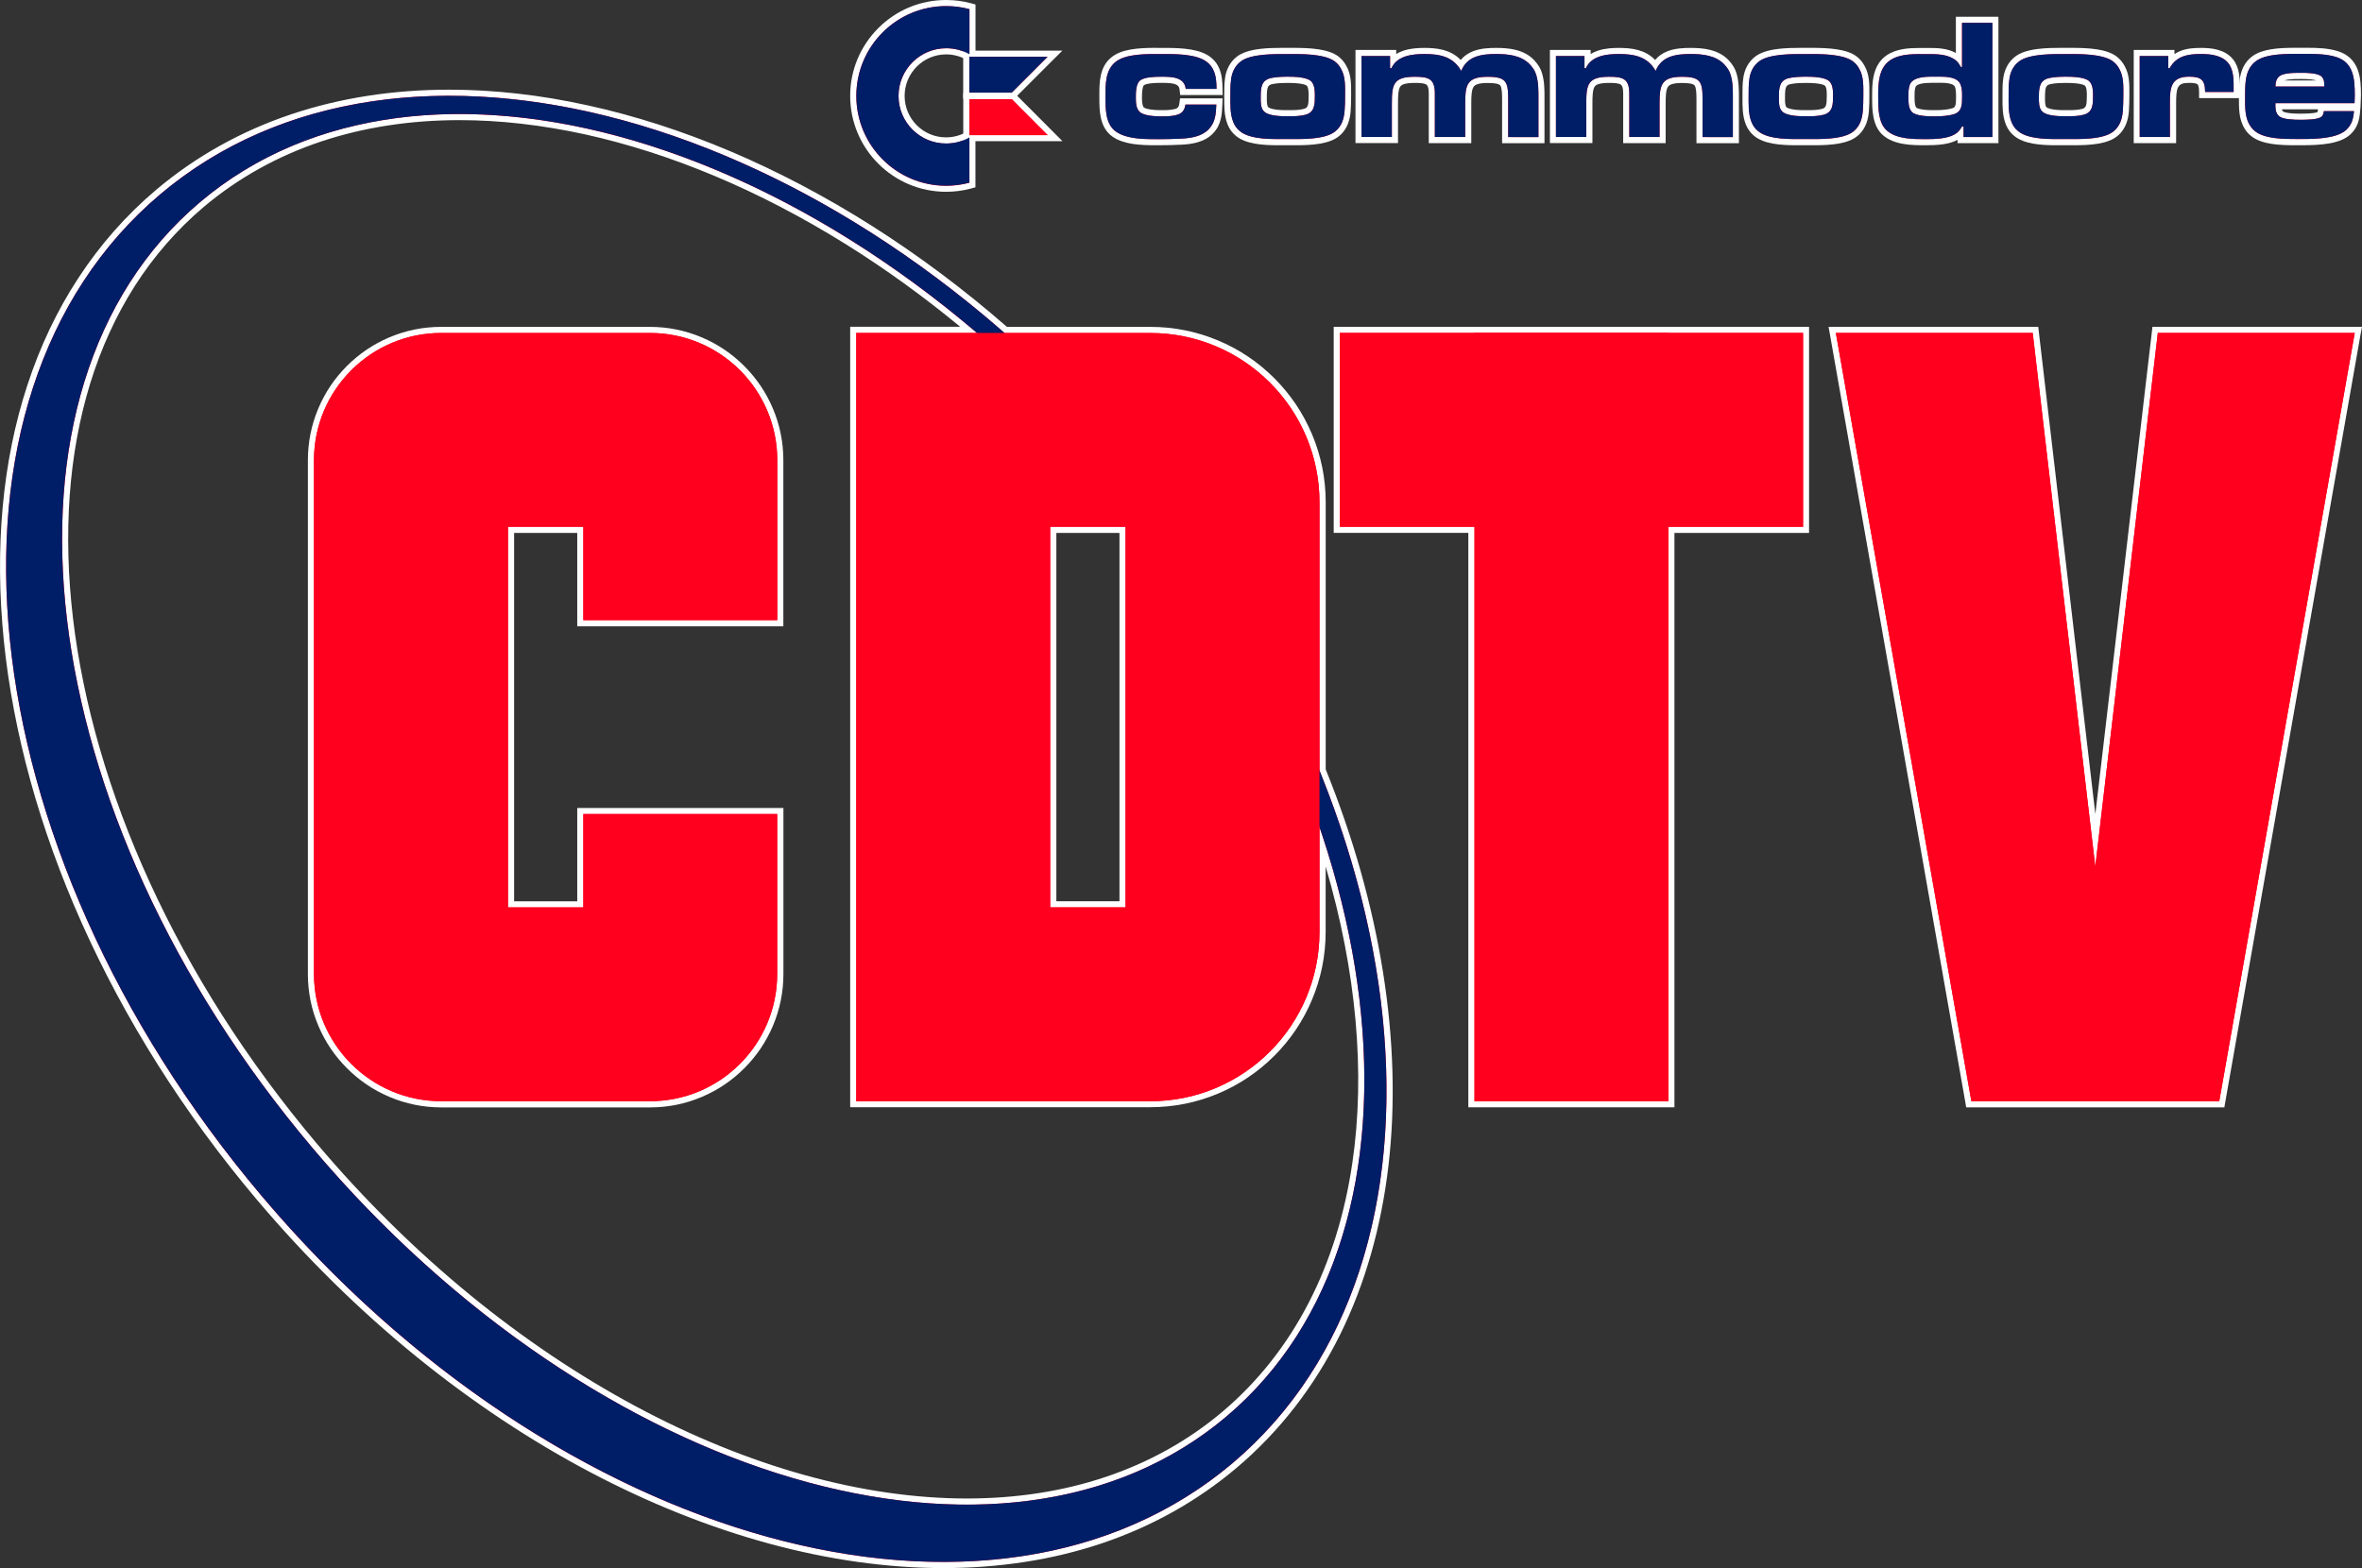 <?xml version="1.0" encoding="utf-8"?>
<!-- Generator: Adobe Illustrator 26.0.1, SVG Export Plug-In . SVG Version: 6.00 Build 0)  -->
<svg version="1.1" id="Layer_1" xmlns="http://www.w3.org/2000/svg" xmlns:xlink="http://www.w3.org/1999/xlink" x="0px" y="0px"
	 viewBox="0 0 3839 2549.2" style="enable-background:new 0 0 3839 2549.2;" xml:space="preserve">
<rect x="0" y="0" width="3839" height="2549.2" fill="#333333" stroke="none"/>
<style type="text/css">
	.st0{fill:#FF001F;}
	.st1{fill:#FFFFFF;}
	.st2{fill:#001E68;}
</style>
<g>
	<g>
		<g>
			<polygon class="st0" points="2391.5,1795.3 2391.5,861.4 2172.7,861.4 2172.7,536.2 2935.5,536.2 2935.5,861.4 2716.7,861.4 
				2716.7,1795.3 			"/>
			<path class="st1" d="M2930.6,541.2v315.2h-218.9v933.9h-315.2V856.4h-218.9V541.2h218.9h315.2H2930.6 M2940.5,531.3h-9.9h-218.9
				h-315.2h-218.9h-9.9v9.9v315.2v9.9h9.9h208.9v923.9v9.9h9.9h315.2h9.9v-9.9V866.4h208.9h9.9v-9.9V541.2v-9.9H2940.5z"/>
		</g>
		<g>
			<path class="st0" d="M1533.3,2544.2c-181.5,0-378.9-53.6-570.9-154.9c-97.1-51.3-191.9-114.2-281.7-187.1
				c-92.6-75.2-179.7-160.9-259-254.6c-118-139.7-213.7-290.9-284.5-449.6c-68.4-153.4-110.8-307.2-126-457.2
				c-7.5-74-8.1-146.4-1.9-215.2C15.5,756,29,689.5,49.1,628C91,499.7,161,393.5,257,312.3c63.6-53.7,136.9-94.7,218.1-121.9
				c78.6-26.3,164.4-39.7,255.1-39.7c72.2,0,147.5,8.5,224,25.3c76.2,16.7,153.8,41.7,230.8,74.4c77.6,32.9,154.9,73.7,229.9,121.2
				c75.8,48.1,149.7,103.5,219.8,164.7h234.7c74.9,0,145.3,29.1,198.2,82.1c53,52.9,82.1,123.3,82.1,198.2v435.1
				c89.7,221.6,125,443.5,102.1,641.8c-23.6,204.3-108.5,373.5-245.4,489.2c-63.6,53.7-136.9,94.7-218,121.9
				C1709.7,2530.9,1623.9,2544.2,1533.3,2544.2L1533.3,2544.2z M746.9,190.4c-80.7,0-156.9,11.8-226.4,34.9
				c-71.6,23.9-136.2,59.9-192.1,107.1c-87.2,73.7-149.9,171-186.4,289.4c-17.6,57-28.9,118.7-33.5,183.4
				c-4.6,64.1-2.8,131.8,5.4,201.1c16.7,140.7,58.8,285.5,125.1,430.2c68.7,150,160.4,293.4,272.7,426.3
				c76.6,90.7,160.6,173.6,249.7,246.5c86.3,70.6,177.1,131.7,270,181.4c183.4,98.3,370.2,150.3,540.2,150.3
				c80.7,0,156.9-11.8,226.5-35c71.6-23.9,136.2-59.9,192.1-107.1c58-49,105.6-109.2,141.6-179c34.9-67.8,58.9-144.4,71.2-228
				c23.1-156.7,4.7-334.7-53.2-516.5V1515c0,74.9-29.1,145.3-82.1,198.2c-52.9,53-123.3,82.1-198.2,82.1h-482.6v-1259h187.6
				c-63.3-53.1-129.5-101.3-197-143.4c-69.9-43.6-141.8-81.1-213.5-111.2c-71.2-29.9-142.7-52.9-212.5-68.2
				C881.3,198.2,812.5,190.4,746.9,190.4z M1824.4,1470.1V861.4h-112.6v608.7L1824.4,1470.1L1824.4,1470.1z"/>
			<path class="st1" d="M730.2,155.7c289.1,0,617.6,136.2,902.5,385.6h236.6c152,0,275.3,123.2,275.3,275.3v436
				c179.8,443.3,139.8,888.5-141.5,1126.2c-128.7,108.7-291.8,160.4-469.9,160.4c-361.7,0-785.3-213.2-1107.9-594.9
				C-55.9,1374.7-129.8,645.8,260.2,316.1C389,207.4,552.1,155.7,730.2,155.7 M1571.5,2446.1c160.7,0,306.8-46.1,421.8-143.3
				c238.6-201.6,282.9-572.4,151.3-958.2V1515c0,152-123.2,275.3-275.3,275.3h-477.6v-1249h196.2c-270-229.9-575.4-355.9-841-355.9
				c-160.7,0-306.8,46.1-421.7,143.2C-34.5,632.5,47.2,1321,507.8,1866.1C821.3,2237,1229.4,2446.1,1571.5,2446.1 M1706.9,1475.1
				h122.5V856.4h-122.5V1475.1 M730.2,145.8c-91.2,0-177.5,13.4-256.6,39.9c-81.7,27.4-155.6,68.7-219.7,122.8
				c-48.7,41.1-91.2,89.4-126.5,143.4c-34.5,52.6-62.4,111.3-83,174.5C24.1,688.3,10.6,755.2,4.3,825.1C-2,894.2-1.3,967,6.2,1041.3
				c7.5,74.2,22,150.6,43,227.1c21.2,77.2,49.3,155.1,83.4,231.6c34.8,77.9,76.2,155.2,123.1,229.6
				c48.1,76.4,102.7,150.8,162.1,221.1c79.4,94,166.8,179.9,259.6,255.3c90.1,73.1,185.1,136.3,282.6,187.7
				c192.8,101.7,391,155.5,573.3,155.5c91.2,0,177.5-13.4,256.6-39.9c81.7-27.4,155.6-68.7,219.7-122.8
				c69.9-59.1,126.6-132.1,168.6-217.1c40.5-82.1,66.9-174.7,78.6-275.3c11.4-98.9,8.4-204.3-8.9-313.3
				c-17.3-108.8-48.6-219.8-93.2-330V816.7c0-38.5-7.5-75.9-22.4-111.1c-14.4-34-34.9-64.5-61.1-90.7
				c-26.2-26.2-56.7-46.8-90.7-61.1c-35.2-14.9-72.5-22.4-111-22.4h-232.9c-69.8-60.9-143.5-116-219-163.9
				c-75.2-47.7-152.8-88.6-230.6-121.6c-77.3-32.7-155.2-57.9-231.7-74.6C878.4,154.3,802.7,145.8,730.2,145.8L730.2,145.8z
				 M1571.5,2436.1c-169.2,0-355.2-51.8-537.9-149.7c-92.5-49.6-183.1-110.5-269.2-180.9c-88.8-72.7-172.6-155.4-249-245.8
				c-56.3-66.6-108.1-137-154.1-209c-44.7-70.2-84.4-142.9-117.9-216.2c-32.9-71.8-60.2-144.9-81.1-217.1
				c-20.7-71.4-35.4-142.7-43.6-211.7s-10-136.3-5.4-200.1c4.6-64.3,15.9-125.7,33.3-182.3c17.8-57.6,42.2-110.8,72.5-158.4
				c31.1-48.7,68.9-92,112.3-128.7C387,289.4,451,253.7,522,230c69-23,144.7-34.7,224.9-34.7c65.2,0,133.7,7.8,203.4,23
				c69.5,15.3,140.7,38.1,211.6,67.9c71.5,30,143,67.3,212.8,110.8c63.5,39.6,126,84.7,185.9,134.2h-168.9h-9.9v9.9v1249v9.9h9.9
				h477.6c38.5,0,75.9-7.5,111.1-22.4c34-14.4,64.5-34.9,90.7-61.1c26.2-26.2,46.8-56.7,61.1-90.7c14.9-35.2,22.4-72.5,22.4-111
				v-106.2c50,170.1,65,335.8,43.3,482.6c-12.2,83-36,159.1-70.7,226.4c-35.7,69.2-82.9,128.9-140.4,177.5
				c-55.4,46.8-119.5,82.5-190.5,106.2C1727.4,2424.4,1651.7,2436.1,1571.5,2436.1L1571.5,2436.1z M1716.9,866.4h102.6v598.8h-102.6
				V866.4L1716.9,866.4z"/>
		</g>
		<g>
			<rect x="1386.7" y="541.2" class="st0" width="9.9" height="0.1"/>
			<path class="st1" d="M1391.7,541.2L1391.7,541.2L1391.7,541.2L1391.7,541.2L1391.7,541.2 M1381.8,541.2L1381.8,541.2l19.9,0.1
				v-0.1H1381.8L1381.8,541.2z"/>
		</g>
		<g>
			<path class="st0" d="M717.2,1795.3c-116.8,0-211.9-95.1-211.9-211.9V748.2c0-116.8,95-211.9,211.8-211.9h339.3
				c116.8,0,211.9,95.1,211.9,211.9v265H943.2V861.4H830.6v608.8h112.6v-151.8h325.1v265c0,116.8-95.1,211.9-211.9,211.9
				L717.2,1795.3L717.2,1795.3z"/>
			<path class="st1" d="M717.2,541.3c0.1,0,0.1,0,0.2,0h339.1c114.3,0,206.9,92.7,206.9,206.9v260H948.1V856.4H825.6v618.8h122.5
				v-151.8h315.1v260c0,114.3-92.7,206.9-206.9,206.9H717.2c-114.3,0-206.9-92.7-206.9-206.9V748.2
				C510.3,634,602.9,541.3,717.2,541.3 M717.1,531.4c-29.3,0-57.7,5.7-84.4,17.1c-25.8,10.9-49,26.6-68.9,46.5s-35.5,43.1-46.4,68.9
				c-11.3,26.7-17,55.1-17,84.4v835.1c0,29.3,5.7,57.7,17.1,84.4c10.9,25.8,26.6,49,46.5,68.9s43.1,35.6,68.9,46.5
				c26.7,11.3,55.1,17.1,84.4,17.1h339.1c29.3,0,57.7-5.7,84.4-17.1c25.8-10.9,49-26.6,68.9-46.5s35.6-43.1,46.5-68.9
				c11.3-26.7,17.1-55.1,17.1-84.4v-260v-9.9h-9.9H948.1h-9.9v9.9v141.9H835.6V866.4h102.6v141.9v9.9h9.9h315.2h9.9v-9.9v-260
				c0-29.3-5.7-57.7-17.1-84.4c-10.9-25.8-26.6-49-46.5-68.9s-43.1-35.6-68.9-46.5c-26.7-11.3-55.1-17.1-84.4-17.1h-339H717.1
				C717.2,531.4,717.1,531.4,717.1,531.4L717.1,531.4z"/>
		</g>
		<g>
			<polygon class="st0" points="3199.9,1795.3 2977.9,536.2 3308.3,536.2 3405.5,1366.2 3502.7,536.2 3833.1,536.2 3611.2,1795.3 
							"/>
			<path class="st1" d="M3827.2,541.2L3607,1790.3h-402.9L2983.8,541.2h320l101.7,867.7l101.6-867.7H3827.2 M3839,531.3h-11.8h-320
				h-8.8l-1,8.8l-91.8,783.4l-91.8-783.4l-1-8.8h-8.8h-320h-12l2.1,11.7l220.2,1249l1.4,8.2h8.3h403h8.3l1.4-8.2l220.1-1249.1
				L3839,531.3L3839,531.3z"/>
		</g>
		<g>
			<path class="st0" d="M1878.5,231.2c-18.3,0-48.8,0-67.7-13.2c-19.2-13.5-19.2-40.1-19.1-59.6V155c0-19.2,0-43,17.4-57.6
				c15.2-12.8,41.9-14.6,68.5-14.6c1.7,0,3.3,0,4.9,0c1.4,0,2.8,0,4.2,0h7.6c27.6,0,55.3,1.8,71,14.5c5.5,4.5,9,9.2,11.8,15.5
				c4.7,11,4.9,21.5,5.1,31.6l0.1,5.1h-59.5l-0.5-4.4c-1.4-12.9-12.8-15.3-33.5-15.3h-2.3c-20.2,0-27.8,2.7-30.5,5
				c-4.9,4.1-4.9,18-4.9,24c0,5.3,0,15.2,4.6,19.4c3.9,3.7,15.7,5.9,31.6,5.9c6,0,11.6,0,17.4-0.8c12-1.6,15.8-4.8,17.2-14.1
				l0.6-4.3h59.6l-0.2,5.2c-0.6,14.4-1.2,30.6-13.8,43.4c-12.8,13.4-32.5,16-48.1,16.8c-12.1,0.6-23.8,0.9-35.8,0.9H1878.5z"/>
			<path class="st1" d="M1877.7,87.8c3.2,0,6.3,0,9,0c2.4,0,4.9,0,7.6,0c21.5,0,52.2,0.7,67.9,13.4c4.7,3.9,7.8,7.8,10.3,13.6
				c4.2,9.7,4.5,19.2,4.7,29.7h-50c-2.1-19.3-22.7-19.8-38.4-19.8c-0.8,0-1.5,0-2.3,0c-8.7,0-26.6,0.3-33.7,6.2
				c-6.7,5.6-6.7,20.1-6.7,27.8c0,7.5,0.3,17.6,6.2,23.1c7,6.7,26.2,7.3,35,7.3c6.2,0,11.9,0,18.1-0.9c12.3-1.7,19.5-5.3,21.4-18.3
				h50.1c-0.6,14.7-1.4,28.9-12.3,40.1c-11.4,11.9-28.9,14.5-44.8,15.3c-11.9,0.6-23.7,0.9-35.6,0.9c-1.8,0-3.7,0-5.6,0
				c-20.9,0-48-0.5-64.8-12.3c-17.8-12.5-17-38.7-17-57.9c0-18.9-0.3-41.5,15.6-54.8C1827.3,88.6,1856.3,87.8,1877.7,87.8
				 M1877.7,77.8c-27.6,0-55.3,1.9-71.8,15.8c-19.2,16-19.1,41.2-19.1,61.4v1v2.3c0,20.5-0.1,48.7,21.2,63.7
				c18.6,13.1,46.1,14.1,70.5,14.1h2.9h2.7c12.1,0,23.9-0.3,36.1-0.9c6.7-0.3,16.8-1.1,26.3-3.9c10.3-3,18.8-7.8,25.1-14.5
				c13.8-14.1,14.5-32.1,15.1-46.6l0.4-10.3h-10.4h-50.1h-8.6l-1.2,8.5c-1.1,7.6-4.1,8.7-12.9,9.9l0,0l0,0
				c-5.5,0.8-10.7,0.8-16.7,0.8c-18.5,0-26.5-2.9-28.1-4.5l0,0l0,0c-3-2.8-3-12.2-3-15.8c0-3.7,0-8.7,0.7-13.2c0.9-5.7,2.4-7,2.4-7
				c1.1-0.9,6.3-3.9,27.3-3.9h1.1h1.1c20.9,0,27.6,2.5,28.5,10.9l1,8.9h8.9h50h10.1l-0.2-10.1c-0.2-10.1-0.4-21.6-5.5-33.5l0,0l0,0
				c-3.1-7.1-7-12.2-13.1-17.3l0,0l0,0c-16.9-13.8-45.6-15.7-74.2-15.7c-1.4,0-2.8,0-4.1,0c-1.2,0-2.4,0-3.5,0c-1.3,0-2.7,0-4.2,0
				C1881,77.8,1879.3,77.8,1877.7,77.8L1877.7,77.8z"/>
		</g>
		<g>
			<path class="st0" d="M2077.4,231.1c-24.1,0-50.7-1.7-65.6-14.3c-5.3-4.4-8.9-9.3-11.9-16.4c-5.3-13-5.2-28.4-5.1-42
				c0-1.8,0-3.6,0-5.3c0-7.4,0-15,0.9-22.5c1.3-15.1,7.4-26.8,18.1-34.9c14.9-11.4,44.3-13,71.2-13c1.5,0,8.1,0,8.1,0s6.6,0,8.2,0
				c26.7,0,56,1.5,71.1,12.9c5.2,4,8.8,8.2,11.9,14.1c7.2,12.7,7.1,28.1,7,41.6c0,1.4,0,2.8,0,4.2c0.1,7.9-0.2,16.3-0.8,24.8
				c-1,11.3-3.7,25.5-16.3,36.2c-14.5,12.6-42.4,14.3-67.7,14.3c-2.6,0-5.2,0-7.6,0c-2.1,0-4.1,0-5.9,0c-2.1,0-4.4,0-6.9,0
				C2083.3,231,2080.4,231.1,2077.4,231.1L2077.4,231.1z M2093.3,129.8c-8,0-17.2,0.2-25.7,1.9c-12.3,2.3-13.6,10-13.6,26.8v1.1
				c0,6.3,0,14.1,3.6,17.9l0.1,0.1c6,6.5,27.5,6.5,35.6,6.5c9.3,0,18.8,0,27.3-2.3c10.8-2.9,11.4-11.9,11.3-26.2v-0.8
				c-0.1-6.3-0.2-15-4.6-19.2C2125.2,133.4,2117.7,129.8,2093.3,129.8z"/>
			<path class="st1" d="M2101.2,87.8c21.2,0,53.2,0.7,68.1,11.9c4.7,3.6,7.8,7.3,10.5,12.5c7.3,12.8,6.4,29.2,6.4,43.5
				c0.1,8.1-0.2,16.4-0.8,24.5c-1.1,12.8-4.5,24.3-14.5,32.8c-13.8,12-42.9,13.1-64.5,13.1c-5,0-9.5-0.1-13.4-0.1
				c-4.6,0-9.8,0.1-15.5,0.1c-21.4,0-48.4-1.2-62.4-13.1c-5.1-4.2-8.1-8.7-10.5-14.5c-5.6-13.6-4.7-30.8-4.7-45.3
				c0-7.3,0-14.7,0.9-22c1.1-12.5,5.9-23.7,16.1-31.4c14.7-11.3,47.2-11.9,68.2-11.9c2.9,0,5.6,0,8.1,0
				C2095.5,87.8,2098.2,87.8,2101.2,87.8 M2093.4,189c9.4,0,19.5,0,28.6-2.5c15.3-4.2,15-18.1,15-31.7c-0.1-7.5-0.3-17.2-6.2-22.8
				c-7.3-7-28.4-7.3-37.6-7.3c-8.8,0-18.1,0.3-26.6,2c-17.2,3.3-17.6,16.7-17.6,31.7c0,7.3-0.3,17,5.1,22.5
				C2061.6,189,2083.4,189,2093.4,189 M2101.2,77.8L2101.2,77.8c-1.6,0-3.1,0-4.5,0c-1.3,0-2.5,0-3.7,0c-1.1,0-2.3,0-3.6,0
				c-1.4,0-2.9,0-4.5,0c-11.5,0-24.9,0.2-37.7,1.8c-16.6,2.1-28.6,6.1-36.5,12.2c-11.6,8.8-18.5,22-20,38.3
				c-0.9,7.8-0.9,15.5-0.9,23c0,1.7,0,3.5,0,5.2c-0.1,14.1-0.2,30,5.4,43.9v0.1v0.1c3.3,7.7,7.4,13.4,13.3,18.3
				c16.2,13.6,43.8,15.4,68.8,15.4c3,0,5.9,0,8.7,0c2.4,0,4.7,0,6.8,0c1.8,0,3.8,0,5.8,0c2.4,0,4.9,0,7.6,0c26.2,0,55.2-1.8,71-15.5
				c14.1-12,17-28.3,18-39.5V181v-0.1c0.6-8.7,0.9-17.2,0.8-25.3c0-1.4,0-2.7,0-4.1c0.1-14.2,0.2-30.2-7.6-44.1
				c-3.5-6.5-7.4-11.2-13.2-15.7l0,0l0,0C2159,79.5,2130.1,77.8,2101.2,77.8L2101.2,77.8z M2093.4,179.1c-4.9,0-12.3,0-19.3-0.9
				c-10-1.3-12.4-3.7-12.7-3.9l-0.1-0.1l-0.1-0.1c-2.2-2.3-2.2-9.9-2.2-14.4v-1.1c0-17.1,1.4-20.4,9.5-22l0,0l0,0
				c8-1.6,17-1.8,24.7-1.8c25.3,0,30.2,4,30.7,4.5l0,0l0,0c2.9,2.7,3,10.8,3.1,15.6v0.7c0,16-1.3,19.6-7.7,21.4
				C2111.6,179.1,2102.3,179.1,2093.4,179.1L2093.4,179.1z"/>
		</g>
		<g>
			<path class="st0" d="M2446.3,227.8v-66.4c0-13.1-0.7-21.5-4.2-25.8c-3.3-4-10.6-5.8-24.2-5.8c-30,0-31.5,9.9-31.5,38.7v59.2
				h-59.3V152c0-19.5-5.9-22.3-27.6-22.3c-30.9,0-32.3,8.7-32.3,38.7v59.2h-59.3V86.1h56.4V98c13.1-13.4,34.5-15.2,50.7-15.2
				c22.2,0,44.5,2.9,59.4,22.6c12.4-19.7,34.8-22.6,57.6-22.6c36.1,0,50.1,9.9,58.2,18.6c6,6.5,9.5,12.3,11.5,19
				c3.8,12.7,3.8,25.7,3.8,38.4v69H2446.3z"/>
			<path class="st1" d="M2431.9,87.8c19.2,0,40.7,2.2,54.6,17c4.7,5.1,8.4,10.3,10.3,17c3.9,12.8,3.6,26.4,3.6,39.6v61.5h-49.1
				v-61.5c0-28.4-3.1-36.5-33.4-36.5c-33.9,0-36.5,13.4-36.5,43.7v54.2h-49.3v-61.5V152c0-24-10.3-27.2-32.6-27.2
				c-35,0-37.3,12.5-37.3,43.7v54.2h-49.3V91.1h46.4v19.8h2.2c9.2-20.3,33.7-23.1,53.5-23.1c25.1,0,47,4.2,59.9,27.5
				C2384.9,90.9,2408.2,87.8,2431.9,87.8 M2431.9,77.9c-11.6,0-25,0.6-37.2,5.2c-8.4,3.2-15.3,8-20.6,14.4
				c-16.1-17-38.5-19.6-59.1-19.6c-8.8,0-21.8,0.5-33.8,4.4c-4.4,1.5-8.4,3.3-11.9,5.5v-6.6h-9.9H2213h-9.9v9.9v131.6v9.9h9.9h49.3
				h9.9v-9.9v-54.2c0-11.9,0.3-22.9,3.7-27.8c1.8-2.5,6.2-5.9,23.6-5.9c7.4,0,15.4,0.3,18.9,2.8c0.9,0.7,3.8,2.7,3.8,14.5v9.2v61.5
				v9.9h9.9h49.3h9.9v-9.9v-54.2c0-11.6,0.3-22.4,3.8-27.5c1.8-2.6,6.1-6.2,22.8-6.2c11.5,0,18.2,1.3,20.4,3.9
				c2.8,3.5,3.1,13.5,3.1,22.6v61.5v9.9h9.9h49.1h9.9v-9.9v-61.5v-2.6c0-13,0-26.5-4-39.8c-2.2-7.4-6.1-13.9-12.5-20.9l0,0l0,0
				C2477,80.1,2451.9,77.9,2431.9,77.9L2431.9,77.9z"/>
		</g>
		<g>
			<path class="st0" d="M2762.2,227.8v-66.4c0-13.1-0.7-21.5-4.2-25.8c-3.3-4-10.6-5.8-24.2-5.8c-30,0-31.5,9.9-31.5,38.7v59.2
				h-59.2V152c0-19.5-5.9-22.3-27.6-22.3c-30.9,0-32.3,8.7-32.3,38.7v59.2h-59.3V86.1h56.4V98c13.1-13.4,34.5-15.2,50.7-15.2
				c22.2,0,44.5,2.9,59.4,22.6c12.4-19.7,34.8-22.6,57.6-22.6c36.1,0,50.1,9.9,58.2,18.6c6,6.5,9.5,12.3,11.5,19
				c3.8,12.7,3.8,25.7,3.8,38.4v69H2762.2z"/>
			<path class="st1" d="M2747.9,87.8c19.2,0,40.7,2.2,54.6,17c4.7,5.1,8.4,10.3,10.3,17c3.9,12.8,3.6,26.4,3.6,39.6v61.5h-49.2
				v-61.5c0-28.4-3.1-36.5-33.4-36.5c-33.9,0-36.5,13.4-36.5,43.7v54.2h-49.2v-61.5V152c0-24-10.3-27.2-32.6-27.2
				c-35,0-37.3,12.5-37.3,43.7v54.2h-49.3V91.1h46.4v19.8h2.2c9.2-20.3,33.7-23.1,53.5-23.1c25.1,0,47,4.2,59.9,27.5
				C2700.9,90.9,2724.2,87.8,2747.9,87.8 M2747.9,77.9c-11.6,0-25,0.6-37.2,5.2c-8.4,3.2-15.3,8-20.6,14.4
				c-16.1-17-38.5-19.6-59.1-19.6c-8.8,0-21.8,0.5-33.8,4.4c-4.4,1.5-8.4,3.3-11.9,5.5v-6.6h-9.9H2529h-9.9v9.9v131.6v9.9h9.9h49.3
				h9.9v-9.9v-54.2c0-11.9,0.3-22.9,3.7-27.8c1.8-2.5,6.2-5.9,23.6-5.9c7.4,0,15.4,0.3,18.9,2.8c0.9,0.7,3.8,2.7,3.8,14.5v9.2v61.5
				v9.9h9.9h49.2h9.9v-9.9v-54.2c0-11.6,0.3-22.4,3.8-27.5c1.8-2.6,6.1-6.2,22.8-6.2c11.5,0,18.2,1.3,20.4,3.9
				c2.8,3.5,3.1,13.5,3.1,22.6v61.5v9.9h9.9h49.2h9.9v-9.9v-61.5v-2.6c0-13,0-26.5-4-39.8c-2.2-7.4-6.1-13.9-12.5-20.9l0,0l0,0
				C2793,80.1,2767.9,77.9,2747.9,77.9L2747.9,77.9z"/>
		</g>
		<g>
			<path class="st0" d="M2919.7,231.1c-24.1,0-50.7-1.7-65.6-14.3c-5.3-4.4-8.9-9.3-11.9-16.4c-5.3-13-5.2-28.4-5.1-42
				c0-1.8,0-3.6,0-5.3c0-7.4,0-15,0.9-22.5c1.3-15.1,7.4-26.8,18.1-34.9c14.9-11.4,44.3-13,71.2-13c1.5,0,8.1,0,8.1,0s6.6,0,8.2,0
				c26.7,0,56,1.5,71.1,12.9c5.2,4,8.8,8.2,11.9,14.1c7.2,12.7,7.1,28.1,7,41.6c0,1.4,0,2.8,0,4.2c0.1,7.9-0.2,16.2-0.8,24.8
				c-1,11.3-3.7,25.5-16.3,36.2c-14.5,12.6-42.4,14.3-67.7,14.3c-2.6,0-5.2,0-7.6,0c-2.1,0-4.1,0-5.9,0c-2.1,0-4.4,0-6.9,0
				C2925.6,231,2922.7,231.1,2919.7,231.1z M2935.5,129.8c-8,0-17.2,0.2-25.7,1.9c-12.3,2.3-13.6,10-13.6,26.8v1.1
				c0,6.3,0,14.1,3.6,17.9l0.1,0.1c6,6.5,27.5,6.5,35.6,6.5c9.3,0,18.8,0,27.3-2.3c10.8-2.9,11.4-11.9,11.3-26.2v-0.8
				c0-7.5-0.4-15.2-4.6-19.1C2967.4,133.4,2959.9,129.8,2935.5,129.8z"/>
			<path class="st1" d="M2943.5,87.8c21.2,0,53.2,0.7,68.1,11.9c4.7,3.6,7.8,7.3,10.5,12.5c7.3,12.8,6.4,29.2,6.4,43.5
				c0.1,8.1-0.2,16.4-0.8,24.5c-1.1,12.8-4.5,24.3-14.5,32.8c-13.8,12-42.9,13.1-64.5,13.1c-5,0-9.5-0.1-13.4-0.1
				c-4.6,0-9.8,0.1-15.5,0.1c-21.4,0-48.4-1.2-62.4-13.1c-5.1-4.2-8.1-8.7-10.5-14.5c-5.6-13.6-4.7-30.8-4.7-45.3
				c0-7.3,0-14.7,0.9-22c1.1-12.5,5.9-23.7,16.1-31.4c14.7-11.3,47.2-11.9,68.2-11.9c2.9,0,5.6,0,8.1,0
				C2937.8,87.8,2940.5,87.8,2943.5,87.8 M2935.6,189c9.4,0,19.5,0,28.6-2.5c15.3-4.2,15-18.1,15-31.7c0-7.5-0.2-17.2-6.2-22.8
				c-7.3-7-28.4-7.3-37.6-7.3c-8.8,0-18.1,0.3-26.6,2c-17.2,3.3-17.6,16.7-17.6,31.7c0,7.3-0.3,17,5.1,22.5
				C2903.8,189,2925.6,189,2935.6,189 M2943.5,77.8c-1.6,0-3.1,0-4.5,0c-1.3,0-2.5,0-3.7,0c-1.1,0-2.3,0-3.6,0c-1.4,0-2.9,0-4.5,0
				c-11.5,0-24.9,0.2-37.7,1.8c-16.6,2.1-28.5,6.1-36.5,12.2c-11.6,8.8-18.5,22-20,38.3c-0.9,7.8-0.9,15.5-0.9,23c0,1.7,0,3.5,0,5.2
				c-0.1,14.1-0.2,30,5.4,43.9v0.1v0.1c3.3,7.7,7.4,13.4,13.3,18.3c16.2,13.6,43.8,15.4,68.8,15.4c3,0,5.9,0,8.7,0
				c2.4,0,4.7,0,6.8,0c1.8,0,3.8,0,5.8,0c2.4,0,4.9,0,7.6,0c26.2,0,55.2-1.8,71-15.5c14.1-12,17-28.3,18-39.5V181v-0.1
				c0.6-8.7,0.9-17.2,0.8-25.3c0-1.4,0-2.7,0-4.1c0.1-14.2,0.2-30.2-7.6-44.1c-3.5-6.5-7.4-11.2-13.2-15.7l0,0l0,0
				C3001.3,79.5,2972.4,77.8,2943.5,77.8L2943.5,77.8z M2935.6,179.1c-4.9,0-12.3,0-19.3-0.9c-10-1.3-12.4-3.7-12.7-3.9l-0.1-0.1
				l-0.1-0.1c-2.2-2.3-2.2-9.9-2.2-14.4v-1.1c0-17.1,1.4-20.4,9.5-22l0,0l0,0c8-1.6,17-1.8,24.7-1.8c25.3,0,30.2,4,30.7,4.5l0,0l0,0
				c3,2.8,3,11.1,3,15.5v0.8c0,16-1.3,19.6-7.7,21.4C2953.8,179.1,2944.6,179.1,2935.6,179.1L2935.6,179.1z"/>
		</g>
		<g>
			<path class="st0" d="M3128.2,231.2c-18.9,0-47.6,0-64.8-15.2c-15.8-14-15.8-39.6-15.8-58.3v-1.4c0-19.1,0-47.9,21.7-62.5
				c15-10,34.5-10.8,51.5-10.8c1.8,0,3.6,0,5.4,0c1.7,0,3.4,0,5.1,0h3.2c12.9,0,29,0,42.5,7.9c2.8,1.6,5,3.2,6.8,5.1V32.2h59.3
				v195.6h-56.7v-10.3c-1.7,1.8-3.8,3.4-6.4,4.9c-12.7,7.7-33,8.7-49.3,8.7L3128.2,231.2z M3108.9,139.1c-1.9,4.8-2.1,11.5-2.1,16.8
				v1.1c0,6.8,0,17,4.2,21.4c3.5,3.8,14.7,5.7,33.4,5.7c13.2,0,23.1-1.1,30.2-3.3c9.1-2.8,9.6-10.7,9.6-23.2v-1
				c0.1-5.1-0.1-12.4-2.3-17.6c-3.6-8.2-16.6-9.3-28.9-9.3c-1,0-2,0-2.9,0s-1.7,0-2.6,0c-1,0-2,0-3.1,0c-1.2,0-2.5,0-3.9,0
				C3127.7,129.6,3112.7,130.7,3108.9,139.1z"/>
			<path class="st1" d="M3238.1,37.2v185.6h-46.7v-17.2h-2.5c-3.3,5.6-5.9,9.2-11.4,12.5c-12.2,7.5-32.8,8.1-46.7,8.1
				c-0.8,0-1.6,0-2.5,0c-20,0-46-0.3-61.6-13.9c-14.5-12.8-14.1-38.1-14.1-56c0-20.7,0.6-45.6,19.5-58.4c13.8-9.2,32-10,48.8-10
				c3.6,0,7.1,0,10.5,0c1.1,0,2.1,0,3.2,0c13.6,0,28.1,0.3,39.9,7.3c6.4,3.6,8.7,7.3,12.3,13.6h2V37.2H3238.1 M3144.3,189.1
				c10,0,22.3-0.6,31.7-3.6c13.4-4.2,13-17,13-28.9c0.1-6.2-0.2-13.7-2.7-19.6c-5-11.5-21.4-12.4-33.5-12.4c-2,0-3.8,0-5.5,0
				c-2,0-4.4,0-7,0c-13,0-31,1-36.1,12.6c-2.2,5.6-2.5,12.8-2.5,18.7c0,7.8-0.3,19.8,5.6,26C3114,189.1,3135.5,189.1,3144.3,189.1
				 M3248,27.2h-9.9h-49.3h-9.9v9.9v49.1c-14.5-8.2-31.7-8.2-44.3-8.2h-1.6h-1.6c-1.7,0-3.3,0-5,0c-1.8,0-3.6,0-5.4,0
				c-17.8,0-38.2,0.9-54.3,11.7c-23.9,16.1-23.9,46.5-23.9,66.6v1.4c0,19.7,0,46.6,17.5,62c18.7,16.4,48.5,16.4,68.1,16.4h1.3h1.2
				c17.4,0,37-1.1,50.7-8.8v5.4h9.9h46.7h9.9v-9.9V37.2L3248,27.2L3248,27.2z M3113.4,141.1c2.1-4.3,11.2-6.5,27-6.5
				c1.3,0,2.6,0,3.8,0c1.1,0,2.2,0,3.2,0c0.8,0,1.7,0,2.6,0c0.9,0,1.9,0,2.9,0c5.9,0,21.5,0,24.4,6.3c2,4.9,1.9,12.9,1.9,15.5v0.1
				v0.1v1c0,13.8-1,16.9-6,18.4c-6.7,2.1-16.1,3.1-28.8,3.1c-4.2,0-11.2,0-17.8-0.8c-9.7-1.2-11.9-3.2-11.9-3.3l-0.1-0.1v-0.1
				c-2.9-3-2.8-13.1-2.8-18v-1.1C3111.7,153.1,3111.7,145.7,3113.4,141.1L3113.4,141.1z"/>
		</g>
		<g>
			<path class="st0" d="M3342.3,231.1c-24.1,0-50.7-1.7-65.6-14.3c-5.3-4.4-8.9-9.3-11.9-16.4c-5.3-13-5.2-28.4-5.1-42
				c0-1.8,0-3.6,0-5.3c0-7.4,0-15,0.9-22.5c1.3-15.1,7.4-26.8,18.1-34.9c14.9-11.4,44.3-13,71.2-13c1.5,0,8.1,0,8.1,0s6.6,0,8.2,0
				c26.7,0,56,1.5,71.1,12.9c5.2,4,8.8,8.2,11.9,14.1c7.2,12.7,7.1,28.1,7,41.6c0,1.4,0,2.8,0,4.2c0,7.8-0.3,16.1-0.8,24.8v0.1
				c-1,11.2-3.7,25.5-16.2,36.2c-14.5,12.6-42.4,14.3-67.7,14.3c-2.6,0-5.2,0-7.6,0c-2.1,0-4.1,0-5.9,0c-2.1,0-4.4,0-6.9,0
				C3348.2,231,3345.3,231.1,3342.3,231.1L3342.3,231.1z M3358.1,129.8c-8,0-17.2,0.2-25.7,1.9c-12.3,2.3-13.6,10-13.6,26.8v1.1
				c0,6.3,0,14.1,3.6,17.9l0.1,0.1c6,6.5,27.5,6.5,35.6,6.5c9.3,0,18.8,0,27.3-2.3c10.8-2.9,11.4-11.9,11.3-26.2v-0.8
				c0-7.6-0.6-15.3-4.6-19.2C3390,133.4,3382.5,129.8,3358.1,129.8z"/>
			<path class="st1" d="M3366.1,87.8c21.2,0,53.2,0.7,68.1,11.9c4.7,3.6,7.8,7.3,10.5,12.5c7.3,12.8,6.4,29.2,6.4,43.5
				c0,8.1-0.3,16.4-0.8,24.5c-1.1,12.8-4.5,24.3-14.5,32.8c-13.8,12-42.9,13.1-64.5,13.1c-5,0-9.5-0.1-13.4-0.1
				c-4.6,0-9.8,0.1-15.5,0.1c-21.4,0-48.4-1.2-62.4-13.1c-5.1-4.2-8.1-8.7-10.5-14.5c-5.6-13.6-4.7-30.8-4.7-45.3
				c0-7.3,0-14.7,0.9-22c1.1-12.5,5.9-23.7,16.1-31.4c14.7-11.3,47.2-11.9,68.2-11.9c2.9,0,5.6,0,8.1,0
				C3360.4,87.8,3363.1,87.8,3366.1,87.8 M3358.2,189c9.4,0,19.5,0,28.6-2.5c15.3-4.2,15-18.1,15-31.7c0-7.5-0.4-17.2-6.2-22.8
				c-7.3-7-28.4-7.3-37.6-7.3c-8.8,0-18.1,0.3-26.6,2c-17.2,3.3-17.6,16.7-17.6,31.7c0,7.3-0.3,17,5.1,22.5
				C3326.4,189,3348.2,189,3358.2,189 M3366.1,77.8L3366.1,77.8c-1.6,0-3.1,0-4.5,0c-1.3,0-2.5,0-3.7,0c-1.1,0-2.3,0-3.6,0
				c-1.4,0-2.9,0-4.5,0c-11.5,0-24.9,0.2-37.7,1.8c-16.6,2.1-28.6,6.1-36.5,12.2c-11.6,8.8-18.5,22-20,38.3
				c-0.9,7.8-0.9,15.5-0.9,23c0,1.7,0,3.5,0,5.2c-0.1,14.1-0.2,30,5.4,43.9v0.1v0.1c3.3,7.7,7.4,13.4,13.3,18.3
				c16.2,13.6,43.8,15.4,68.8,15.4c3,0,5.9,0,8.7,0c2.4,0,4.7,0,6.8,0c1.8,0,3.8,0,5.8,0c2.4,0,4.9,0,7.6,0c26.2,0,55.2-1.8,71-15.5
				c14.1-12,17-28.3,18-39.5V181v-0.1c0.5-8.8,0.8-17.2,0.8-25.1c0-1.4,0-2.8,0-4.2c0.1-14.2,0.2-30.2-7.6-44.1
				c-3.5-6.5-7.4-11.2-13.2-15.7l0,0l0,0C3423.9,79.5,3395,77.8,3366.1,77.8L3366.1,77.8z M3358.2,179.1c-4.9,0-12.3,0-19.3-0.9
				c-10-1.3-12.4-3.7-12.7-3.9l-0.1-0.1l-0.1-0.1c-2.2-2.3-2.2-9.9-2.2-14.4v-1.1c0-17.1,1.4-20.4,9.5-22l0,0l0,0
				c8-1.6,17-1.8,24.7-1.8c25.3,0,30.2,4,30.7,4.5c3.1,3,3.1,11.8,3.1,15.6v0.8c0,16-1.3,19.6-7.7,21.4
				C3376.4,179.1,3367.1,179.1,3358.2,179.1L3358.2,179.1z"/>
		</g>
		<g>
			<path class="st0" d="M3472.8,227.7V86.1h56.4v12.5c13.4-14.4,31.7-15.8,48.4-15.8c14.8,0,35.9,1.7,47.9,16.6
				c10,12.4,10,29.5,10,43.3v1.4c0.1,1.4,0,2.8-0.1,4c-0.1,0.6-0.1,1.2-0.1,1.6v5h-56.2v-5c0-16.4-3.7-19.9-21-19.9
				c-25.1,0-26.3,13.2-26.3,38.5v59.6h-59V227.7z"/>
			<path class="st1" d="M3577.6,87.8c15.3,0,33.7,2,44,14.7c9.2,11.4,8.8,27.8,8.8,41.8c0.2,1.7-0.2,3.7-0.2,5.3H3584
				c0-19.5-6.4-24.9-26-24.9c-30.3,0-31.2,19.2-31.2,43.5v54.6h-49.1V91.1h46.4v19.8h2.2C3537.8,90.6,3556.1,87.8,3577.6,87.8
				 M3577.6,77.9c-10.2,0-22.1,0.5-32.8,4.6c-3.8,1.4-7.4,3.2-10.6,5.4v-6.7h-9.9h-46.4h-9.9v9.9v131.7v9.9h9.9h49.1h9.9v-9.9v-54.6
				c0-26.7,2.1-33.5,21.3-33.5c9,0,12.3,1.3,13.5,2.4c1.1,1.1,2.5,4.1,2.5,12.5v9.9h9.9h46.2h9.9v-9.9c0-0.2,0-0.7,0.1-1.1
				c0.1-1.2,0.3-2.8,0.1-4.6v-1.2c0-14.5,0-32.6-11.1-46.4C3615.9,79.8,3593.4,77.9,3577.6,77.9L3577.6,77.9z"/>
		</g>
		<g>
			<path class="st0" d="M3731.2,231.1c-24.9,0-52.7-1-68.6-13.4c-5.3-4-9.1-8.9-12.5-15.6c-6.2-12.9-6.1-27.9-6.1-41.2
				c0-1.1,0-2.2,0-3.3c0-8.3,0-17,0.9-25.4c1.7-16.8,8-28.9,19-36.9c15.2-11.1,41.1-12.6,66.8-12.6c1.5,0,8.2,0,8.2,0
				c1.7,0,3.4,0,5.2,0s3.5,0,5.3,0c15.8,0,32.5,0.4,48,4.9c14.9,4.4,24.6,13.3,29.8,27.3c4.6,12.2,5,26.7,5,39.3v0.1
				c0,1.1,0,2.2-0.1,3.3c-0.1,3.4-0.1,6.9-0.3,10.4l-0.3,4.6h-128.2c0.1,5.1,0.8,9.7,4.3,12.6c1.7,1.3,8,4.4,30.3,4.4h2.6
				c24.2,0,28.8-3,29.6-3.9l0.1-0.1l0.1-0.1c1.1-1.1,1.5-3.2,1.9-5.6l0.7-4.2h58.6l-0.5,5.4c-1.2,13.6-4.1,24.6-14.6,34.1
				c-15.4,13.9-45.6,15.8-75.9,15.8L3731.2,231.1z M3772.6,135.7c-0.1-3.4-0.6-5.4-2.6-7.6c-2-2.1-8.8-4.7-30.2-4.7
				c-7.2,0-14.6,0-21.5,1c-9.7,1.4-13.4,3.9-14.6,11.3H3772.6z"/>
			<path class="st1" d="M3749.4,87.7c15.6,0,31.8,0.4,46.6,4.7c29.2,8.7,31.2,35.4,31.2,61.8c-0.1,4.6-0.1,8.9-0.4,13.5h-128.6
				c0,7.5-0.3,16.1,6.2,21.4c6.7,5.3,25.4,5.6,33.4,5.6c0.7,0,1.6,0,2.6,0c9.5,0,28.5-0.2,33.3-5.6c2.2-2.2,2.8-5.3,3.3-8.4h48.9
				c-1.1,12.5-3.6,22.3-13,30.8c-15.4,13.9-50.2,14.5-72.5,14.5c-2.3,0-4.5,0-6.5,0c-0.9,0-1.8,0-2.7,0c-19.7,0-50-0.3-65.5-12.3
				c-5.1-3.9-8.4-8.4-11.1-13.9c-6.2-12.8-5.6-28.6-5.6-42.3c0-8.4,0-16.7,0.9-24.9c1.4-13.4,5.9-25.4,17-33.4
				c15.1-11,43.4-11.6,63.9-11.6c2.9,0,5.7,0,8.2,0C3742.4,87.7,3745.9,87.7,3749.4,87.7 M3698.4,140.7h79.3l-0.1-3.1
				c0-5.1-0.3-8.8-3.9-12.8c-5.9-6.4-26-6.4-33.9-6.4c-7.5,0-15,0-22.3,1.1C3703.7,121.5,3698.7,126.8,3698.4,140.7 M3749.4,77.7
				L3749.4,77.7c-1.8,0-3.6,0-5.3,0s-3.4,0-5.2,0c-1.2,0-2.5,0-3.8,0c-1.4,0-2.9,0-4.4,0c-26.6,0-53.4,1.6-69.7,13.6
				c-12.2,8.9-19.1,22.1-21,40.4c-1,8.7-1,17.4-1,25.9c0,1.1,0,2.2,0,3.3c0,13.8-0.1,29.4,6.6,43.3v0.1v0.1c3.7,7.5,8,12.8,14,17.3
				c17.1,13.3,45.9,14.4,71.6,14.4h1.4h1.3h3c1.1,0,2.3,0,3.5,0c31.3,0,62.5-2.1,79.2-17.1c11.7-10.6,15-22.6,16.3-37.3l0.9-10.8
				h-0.2l0.2-2.4c0.2-3.7,0.3-7.2,0.4-10.7c0-1.1,0-2.2,0.1-3.3v-0.1v-0.1c0-13.1-0.4-28.1-5.3-41.1c-5.7-15.3-16.9-25.5-33.1-30.3
				C3782.7,78.1,3765.6,77.7,3749.4,77.7L3749.4,77.7z M3712.9,130.8c1.4-0.5,3.3-1,6.1-1.4l0,0l0,0c6.5-1,13.5-1,20.8-1
				c3.7,0,9.8,0,15.7,0.6c4.6,0.5,7.4,1.2,9,1.8L3712.9,130.8L3712.9,130.8z M3708.8,177.7h58.7l-0.2,1.5c-0.1,0.6-0.4,2.3-0.6,3
				c-1.5,0.8-7.1,2.6-26.2,2.6h-1.4h-1.1c-21.7,0-26.7-3.1-27.2-3.4C3709.7,180.5,3709.1,179.3,3708.8,177.7L3708.8,177.7z"/>
		</g>
		<g>
			<path class="st0" d="M1537.8,306.9c-83.2,0-150.9-67.7-150.9-150.9S1454.6,5.1,1537.8,5.1c13.4,0,26.6,1.7,39.2,5.1l3.7,1v85.7
				l-7.4-4.2c-10.7-6-22.9-9.2-35.3-9.2c-40,0-72.5,32.5-72.5,72.5c0,19.3,7.5,37.5,21.2,51.2c13.6,13.7,31.8,21.2,51,21.2h0.2
				c12.4,0,24.7-3.2,35.4-9.2l7.4-4.2v85.8l-3.7,1C1564.2,305.1,1551.1,306.9,1537.8,306.9z"/>
			<path class="st1" d="M1537.8,9.9c13,0,25.8,1.7,37.9,5v73.4c-11.1-6.3-24.1-9.8-37.8-9.8c-42.8,0-77.5,34.8-77.5,77.5
				s34.6,77.4,77.2,77.4c0.1,0,0.1,0,0.2,0c13.7,0,26.6-3.6,37.8-9.8v73.5c-12.1,3.3-24.8,5-37.8,5c-80.5,0-146-65.4-146-146
				C1391.8,75.4,1457.1,9.9,1537.8,9.9 M1537.8,0c-41.6,0-80.8,16.2-110.3,45.7c-29.4,29.5-45.7,68.6-45.7,110.2
				c0,86,69.9,155.9,155.9,155.9c13.8,0,27.3-1.8,40.4-5.3l7.3-2v-7.6v-73.5v-17l-14.8,8.3c-10,5.6-21.3,8.6-32.9,8.6h-0.2
				c-37.1,0-67.2-30.2-67.2-67.4s30.3-67.5,67.5-67.5c11.6,0,22.9,3,32.9,8.6l14.8,8.3v-17V14.9V7.3l-7.3-2
				C1565.2,1.8,1551.6,0,1537.8,0L1537.8,0z"/>
		</g>
		<g>
			<polygon class="st0" points="1570.5,155.6 1570.5,87.3 1714.7,87.3 1646.4,155.6 			"/>
			<path class="st1" d="M1702.7,92.3l-58.4,58.4h-68.9V92.3H1702.7 M1726.7,82.3h-24h-127.3h-9.9v9.9v58.4v9.9h9.9h68.9h4.1l2.9-2.9
				l58.4-58.4L1726.7,82.3L1726.7,82.3z"/>
		</g>
		<g>
			<polygon class="st0" points="1570.5,224.6 1570.5,156.2 1646.4,156.2 1714.7,224.6 			"/>
			<path class="st1" d="M1644.4,161.2l58.4,58.5h-127.3v-58.5H1644.4 M1648.5,151.2h-4.1h-68.9h-9.9v9.9v58.5v9.9h9.9h127.3h24
				l-16.9-17l-58.4-58.5L1648.5,151.2L1648.5,151.2z"/>
		</g>
	</g>
	<g>
		<g>
			<g>
				<path class="st2" d="M1838.1,750.6C1356.7,181.1,650.4-13.4,260.2,316.1c-390,329.7-316.1,1058.6,165.2,1628.2
					c481.4,569.6,1187.6,764.1,1577.7,434.5C2393.3,2049.1,2319.3,1320.2,1838.1,750.6z M1993.3,2302.8
					c-359.7,304-1024.8,108.4-1485.5-436.7S-34.5,632.5,325.2,328.6S1350,220.2,1810.7,765.3
					C2271.2,1310.4,2352.9,1998.8,1993.3,2302.8z"/>
				<g>
					<rect x="2396.5" y="541.2" class="st0" width="315.2" height="1249.1"/>
					<rect x="2177.6" y="541.2" class="st0" width="752.9" height="315.2"/>
					<path class="st0" d="M1391.7,541.2v1249.1h477.6c152.1,0,275.3-123.3,275.3-275.3V816.7c0-152.1-123.3-275.3-275.3-275.3
						L1391.7,541.2L1391.7,541.2L1391.7,541.2z M1829.4,1475.1h-122.5V856.4h122.5V1475.1z"/>
					<path class="st0" d="M510.3,748.2v835.1c0,114.3,92.7,206.9,206.9,206.9h339.1c114.3,0,206.9-92.7,206.9-206.9v-260H948.1
						v151.8H825.6V856.4h122.5v151.8h315.2v-260c0-114.3-92.7-206.9-206.9-206.9H717.3C603,541.2,510.3,634,510.3,748.2z"/>
					<polygon class="st0" points="3607,1790.3 3827.2,541.2 3507.2,541.2 3405.5,1408.9 3303.8,541.2 2983.8,541.2 3204.1,1790.3 
											"/>
				</g>
			</g>
		</g>
		<g>
			<g>
				<path class="st2" d="M1927.2,144.6c-2.2-20.3-24.8-19.8-40.7-19.8c-8.7,0-26.6,0.3-33.7,6.2c-6.7,5.6-6.7,20.1-6.7,27.8
					c0,7.5,0.3,17.6,6.2,23.1c7,6.7,26.2,7.3,35,7.3c6.2,0,11.9,0,18.1-0.9c12.3-1.7,19.5-5.3,21.4-18.3h50.1
					c-0.6,14.7-1.4,28.9-12.3,40.1c-11.4,11.9-28.9,14.5-44.8,15.3c-11.9,0.6-23.7,0.9-35.6,0.9c-21.4,0-52,0.6-70.4-12.3
					c-17.8-12.5-17-38.7-17-57.9c0-18.9-0.3-41.5,15.6-54.8c17.2-14.5,53.1-13.4,74.4-13.4c21.2,0,57.9-0.9,75.5,13.4
					c4.7,3.9,7.8,7.8,10.3,13.6c4.2,9.7,4.5,19.2,4.7,29.7H1927.2L1927.2,144.6z"/>
				<path class="st2" d="M2185.4,180.2c-1.1,12.8-4.5,24.3-14.5,32.8c-17,14.7-57.1,13-78,13c-21.8,0-60.2,2-78-13
					c-5.1-4.2-8.1-8.7-10.5-14.5c-5.6-13.6-4.7-30.8-4.7-45.3c0-7.3,0-14.7,0.9-22c1.1-12.5,5.9-23.7,16.1-31.4
					c16.7-12.8,56.6-11.9,76.3-11.9c20.1,0,59.3-0.9,76.3,11.9c4.7,3.6,7.8,7.3,10.5,12.5c7.3,12.8,6.4,29.2,6.4,43.5
					C2186.3,163.8,2186,172.1,2185.4,180.2z M2130.9,132c-7.3-7-28.4-7.3-37.6-7.3c-8.8,0-18.1,0.3-26.6,2
					c-17.2,3.3-17.6,16.7-17.6,31.7c0,7.3-0.3,17,5.1,22.5c7.5,8.1,29.2,8.1,39.3,8.1c9.4,0,19.5,0,28.6-2.5
					c15.3-4.2,15-18.1,15-31.7C2137,147.4,2136.8,137.6,2130.9,132z"/>
				<path class="st2" d="M2451.3,222.8v-61.5c0-28.4-3.1-36.5-33.4-36.5c-33.9,0-36.5,13.4-36.5,43.7v54.2h-49.3v-61.5V152
					c0-24-10.3-27.2-32.6-27.2c-35,0-37.3,12.5-37.3,43.7v54.2h-49.3V91.1h46.4v19.8h2.2c9.2-20.3,33.7-23.1,53.5-23.1
					c25.1,0,47,4.2,59.9,27.5c10-24.5,33.4-27.5,57.1-27.5c19.2,0,40.7,2.2,54.6,17c4.7,5.1,8.4,10.3,10.3,17
					c3.9,12.8,3.6,26.4,3.6,39.6v61.5L2451.3,222.8L2451.3,222.8z"/>
				<path class="st2" d="M2767.2,222.8v-61.5c0-28.4-3.1-36.5-33.4-36.5c-33.9,0-36.5,13.4-36.5,43.7v54.2h-49.2v-61.5V152
					c0-24-10.3-27.2-32.6-27.2c-35,0-37.3,12.5-37.3,43.7v54.2h-49.3V91.1h46.4v19.8h2.2c9.2-20.3,33.7-23.1,53.5-23.1
					c25.1,0,47,4.2,59.9,27.5c10-24.5,33.4-27.5,57.1-27.5c19.2,0,40.7,2.2,54.6,17c4.7,5.1,8.4,10.3,10.3,17
					c3.9,12.8,3.6,26.4,3.6,39.6v61.5L2767.2,222.8L2767.2,222.8z"/>
				<path class="st2" d="M3027.7,180.2c-1.1,12.8-4.5,24.3-14.5,32.8c-17,14.7-57.1,13-78,13c-21.8,0-60.2,2-78-13
					c-5.1-4.2-8.1-8.7-10.5-14.5c-5.6-13.6-4.7-30.8-4.7-45.3c0-7.3,0-14.7,0.9-22c1.1-12.5,5.9-23.7,16.1-31.4
					c16.7-12.8,56.6-11.9,76.3-11.9c20.1,0,59.3-0.9,76.3,11.9c4.7,3.6,7.8,7.3,10.5,12.5c7.3,12.8,6.4,29.2,6.4,43.5
					C3028.6,163.8,3028.3,172.1,3027.7,180.2z M2973.1,132c-7.3-7-28.4-7.3-37.6-7.3c-8.8,0-18.1,0.3-26.6,2
					c-17.2,3.3-17.6,16.7-17.6,31.7c0,7.3-0.3,17,5.1,22.5c7.5,8.1,29.2,8.1,39.3,8.1c9.4,0,19.5,0,28.6-2.5
					c15.3-4.2,15-18.1,15-31.7C2979.3,147.4,2979.1,137.6,2973.1,132z"/>
				<path class="st2" d="M3191.4,222.8v-17.2h-2.5c-3.3,5.6-5.9,9.2-11.4,12.5c-12.2,7.5-32.8,8.1-46.7,8.1
					c-20.3,0-47.8,0.3-64-13.9c-14.5-12.8-14.1-38.1-14.1-56c0-20.7,0.6-45.6,19.5-58.4c16.7-11.1,40.1-9.9,59.3-9.9
					c14.5,0,30.3-0.3,43.2,7.3c6.4,3.6,8.7,7.3,12.3,13.6h2V37.2h49.3v185.6H3191.4L3191.4,222.8z M3186.4,137
					c-5.9-13.4-27-12.3-39-12.3c-12.2,0-37-1.4-43.2,12.5c-2.2,5.6-2.5,12.8-2.5,18.7c0,7.8-0.3,19.8,5.6,26
					c6.7,7.3,28.1,7.3,37,7.3c10,0,22.3-0.6,31.7-3.6c13.4-4.2,13-17,13-28.9C3189.2,150.4,3188.9,142.9,3186.4,137z"/>
				<path class="st2" d="M3450.3,180.2c-1.1,12.8-4.5,24.3-14.5,32.8c-17,14.7-57.1,13-78,13c-21.8,0-60.2,2-78-13
					c-5.1-4.2-8.1-8.7-10.5-14.5c-5.6-13.6-4.7-30.8-4.7-45.3c0-7.3,0-14.7,0.9-22c1.1-12.5,5.9-23.7,16.1-31.4
					c16.7-12.8,56.6-11.9,76.3-11.9c20.1,0,59.3-0.9,76.3,11.9c4.7,3.6,7.8,7.3,10.5,12.5c7.3,12.8,6.4,29.2,6.4,43.5
					C3451.1,163.8,3450.8,172.1,3450.3,180.2z M3395.7,132c-7.3-7-28.4-7.3-37.6-7.3c-8.8,0-18.1,0.3-26.6,2
					c-17.2,3.3-17.6,16.7-17.6,31.7c0,7.3-0.3,17,5.1,22.5c7.5,8.1,29.2,8.1,39.3,8.1c9.4,0,19.5,0,28.6-2.5
					c15.3-4.2,15-18.1,15-31.7C3401.9,147.4,3401.5,137.6,3395.7,132z"/>
				<path class="st2" d="M3630.3,149.5H3584c0-19.5-6.4-24.9-26-24.9c-30.3,0-31.2,19.2-31.2,43.5v54.6h-49.1V91.1h46.4v19.8h2.2
					c11.4-20.3,29.7-23.1,51.2-23.1c15.3,0,33.7,2,44,14.7c9.2,11.4,8.8,27.8,8.8,41.8C3630.7,146,3630.3,148,3630.3,149.5z"/>
				<path class="st2" d="M3826.9,167.7h-128.6c0,7.5-0.3,16.1,6.2,21.4c6.7,5.3,25.4,5.6,33.4,5.6c8.1,0,30.6,0.3,35.9-5.6
					c2.2-2.2,2.8-5.3,3.3-8.4h48.9c-1.1,12.5-3.6,22.3-13,30.8c-17,15.3-57.7,14.5-79.1,14.5c-19.5,0-52,0.3-68.2-12.3
					c-5.1-3.9-8.4-8.4-11.1-13.9c-6.2-12.8-5.6-28.6-5.6-42.3c0-8.4,0-16.7,0.9-24.9c1.4-13.4,5.9-25.4,17-33.4
					c17.2-12.5,51.8-11.6,72.1-11.6c18.7,0,39-0.6,57.1,4.7c29.2,8.7,31.2,35.4,31.2,61.8C3827.2,158.8,3827.2,163.2,3826.9,167.7z
					 M3777.6,137.6c0-5.1-0.3-8.8-3.9-12.8c-5.9-6.4-26-6.4-33.9-6.4c-7.5,0-15,0-22.3,1.1c-13.9,2-18.9,7.3-19.2,21.2h79.3
					L3777.6,137.6L3777.6,137.6z"/>
			</g>
			<path class="st2" d="M1460.4,155.9c0-42.7,34.7-77.5,77.5-77.5c13.7,0,26.6,3.6,37.8,9.8V14.9c-12.1-3.3-24.9-5-37.9-5
				c-80.6,0-146,65.4-146,146s65.4,146,146,146c13,0,25.7-1.7,37.8-5v-73.5c-11.1,6.3-24.1,9.8-37.8,9.8
				C1495.1,233.4,1460.4,198.7,1460.4,155.9z"/>
			<polygon class="st2" points="1575.5,150.6 1644.4,150.6 1702.7,92.3 1575.5,92.3 			"/>
			<polygon class="st0" points="1575.5,161.2 1575.5,219.7 1702.7,219.7 1644.4,161.2 			"/>
		</g>
	</g>
</g>
</svg>
